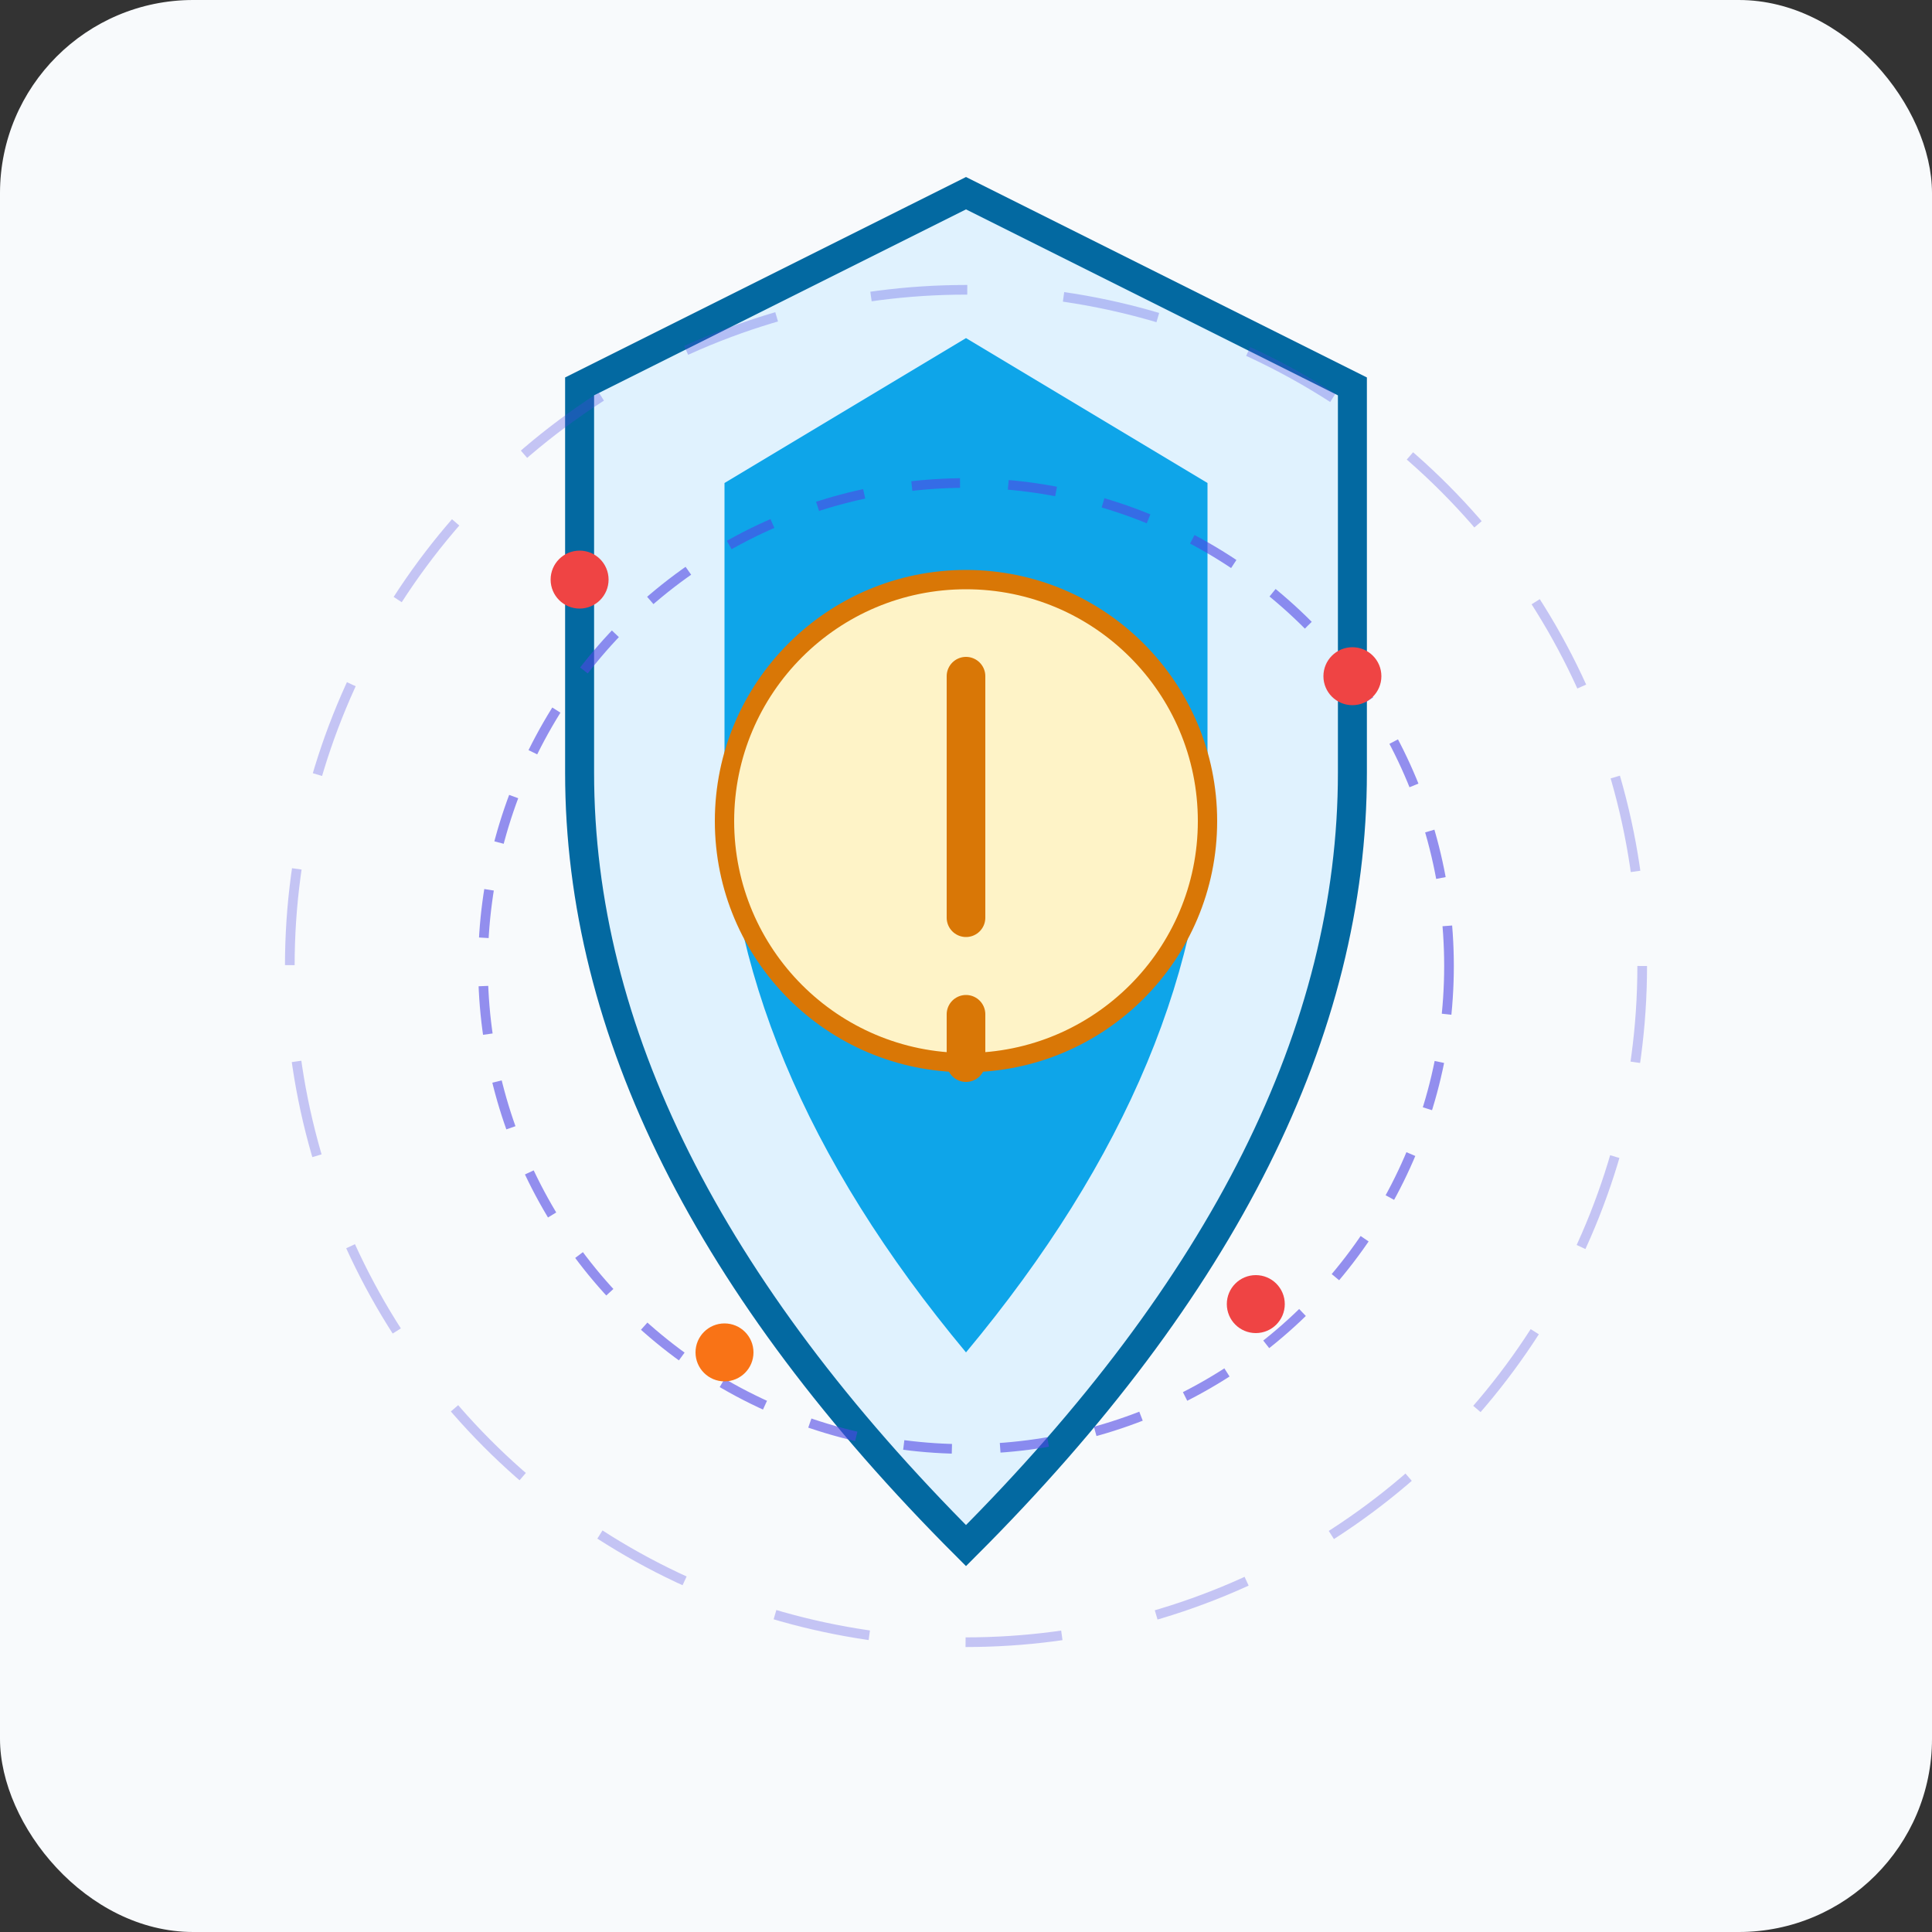 <svg viewBox="0 0 200 200" xmlns="http://www.w3.org/2000/svg">
  <rect x="0" y="0" width="200" height="200" fill="#333333" stroke="none"/>
  <!-- Background -->
  <rect width="200" height="200" fill="#f8fafc" rx="20"/>
  
  <!-- Shield outline -->
  <path d="M100 20 L140 40 L140 80 Q140 120 100 160 Q60 120 60 80 L60 40 Z" fill="#e0f2fe" stroke="#0369a1" stroke-width="3"/>
  
  <!-- Inner shield -->
  <path d="M100 35 L125 50 L125 80 Q125 110 100 140 Q75 110 75 80 L75 50 Z" fill="#0ea5e9"/>
  
  <!-- Warning symbol -->
  <circle cx="100" cy="85" r="25" fill="#fef3c7" stroke="#d97706" stroke-width="2"/>
  <path d="M100 70 L100 95 M100 105 L100 110" stroke="#d97706" stroke-width="4" stroke-linecap="round"/>
  
  <!-- Radar sweeps -->
  <g opacity="0.6">
    <circle cx="100" cy="100" r="50" fill="none" stroke="#4f46e5" stroke-width="1" stroke-dasharray="5,5"/>
    <circle cx="100" cy="100" r="70" fill="none" stroke="#4f46e5" stroke-width="1" stroke-dasharray="10,10" opacity="0.5"/>
  </g>
  
  <!-- Detection points -->
  <circle cx="60" cy="60" r="3" fill="#ef4444"/>
  <circle cx="140" cy="70" r="3" fill="#ef4444"/>
  <circle cx="75" cy="140" r="3" fill="#f97316"/>
  <circle cx="130" cy="135" r="3" fill="#ef4444"/>
</svg>